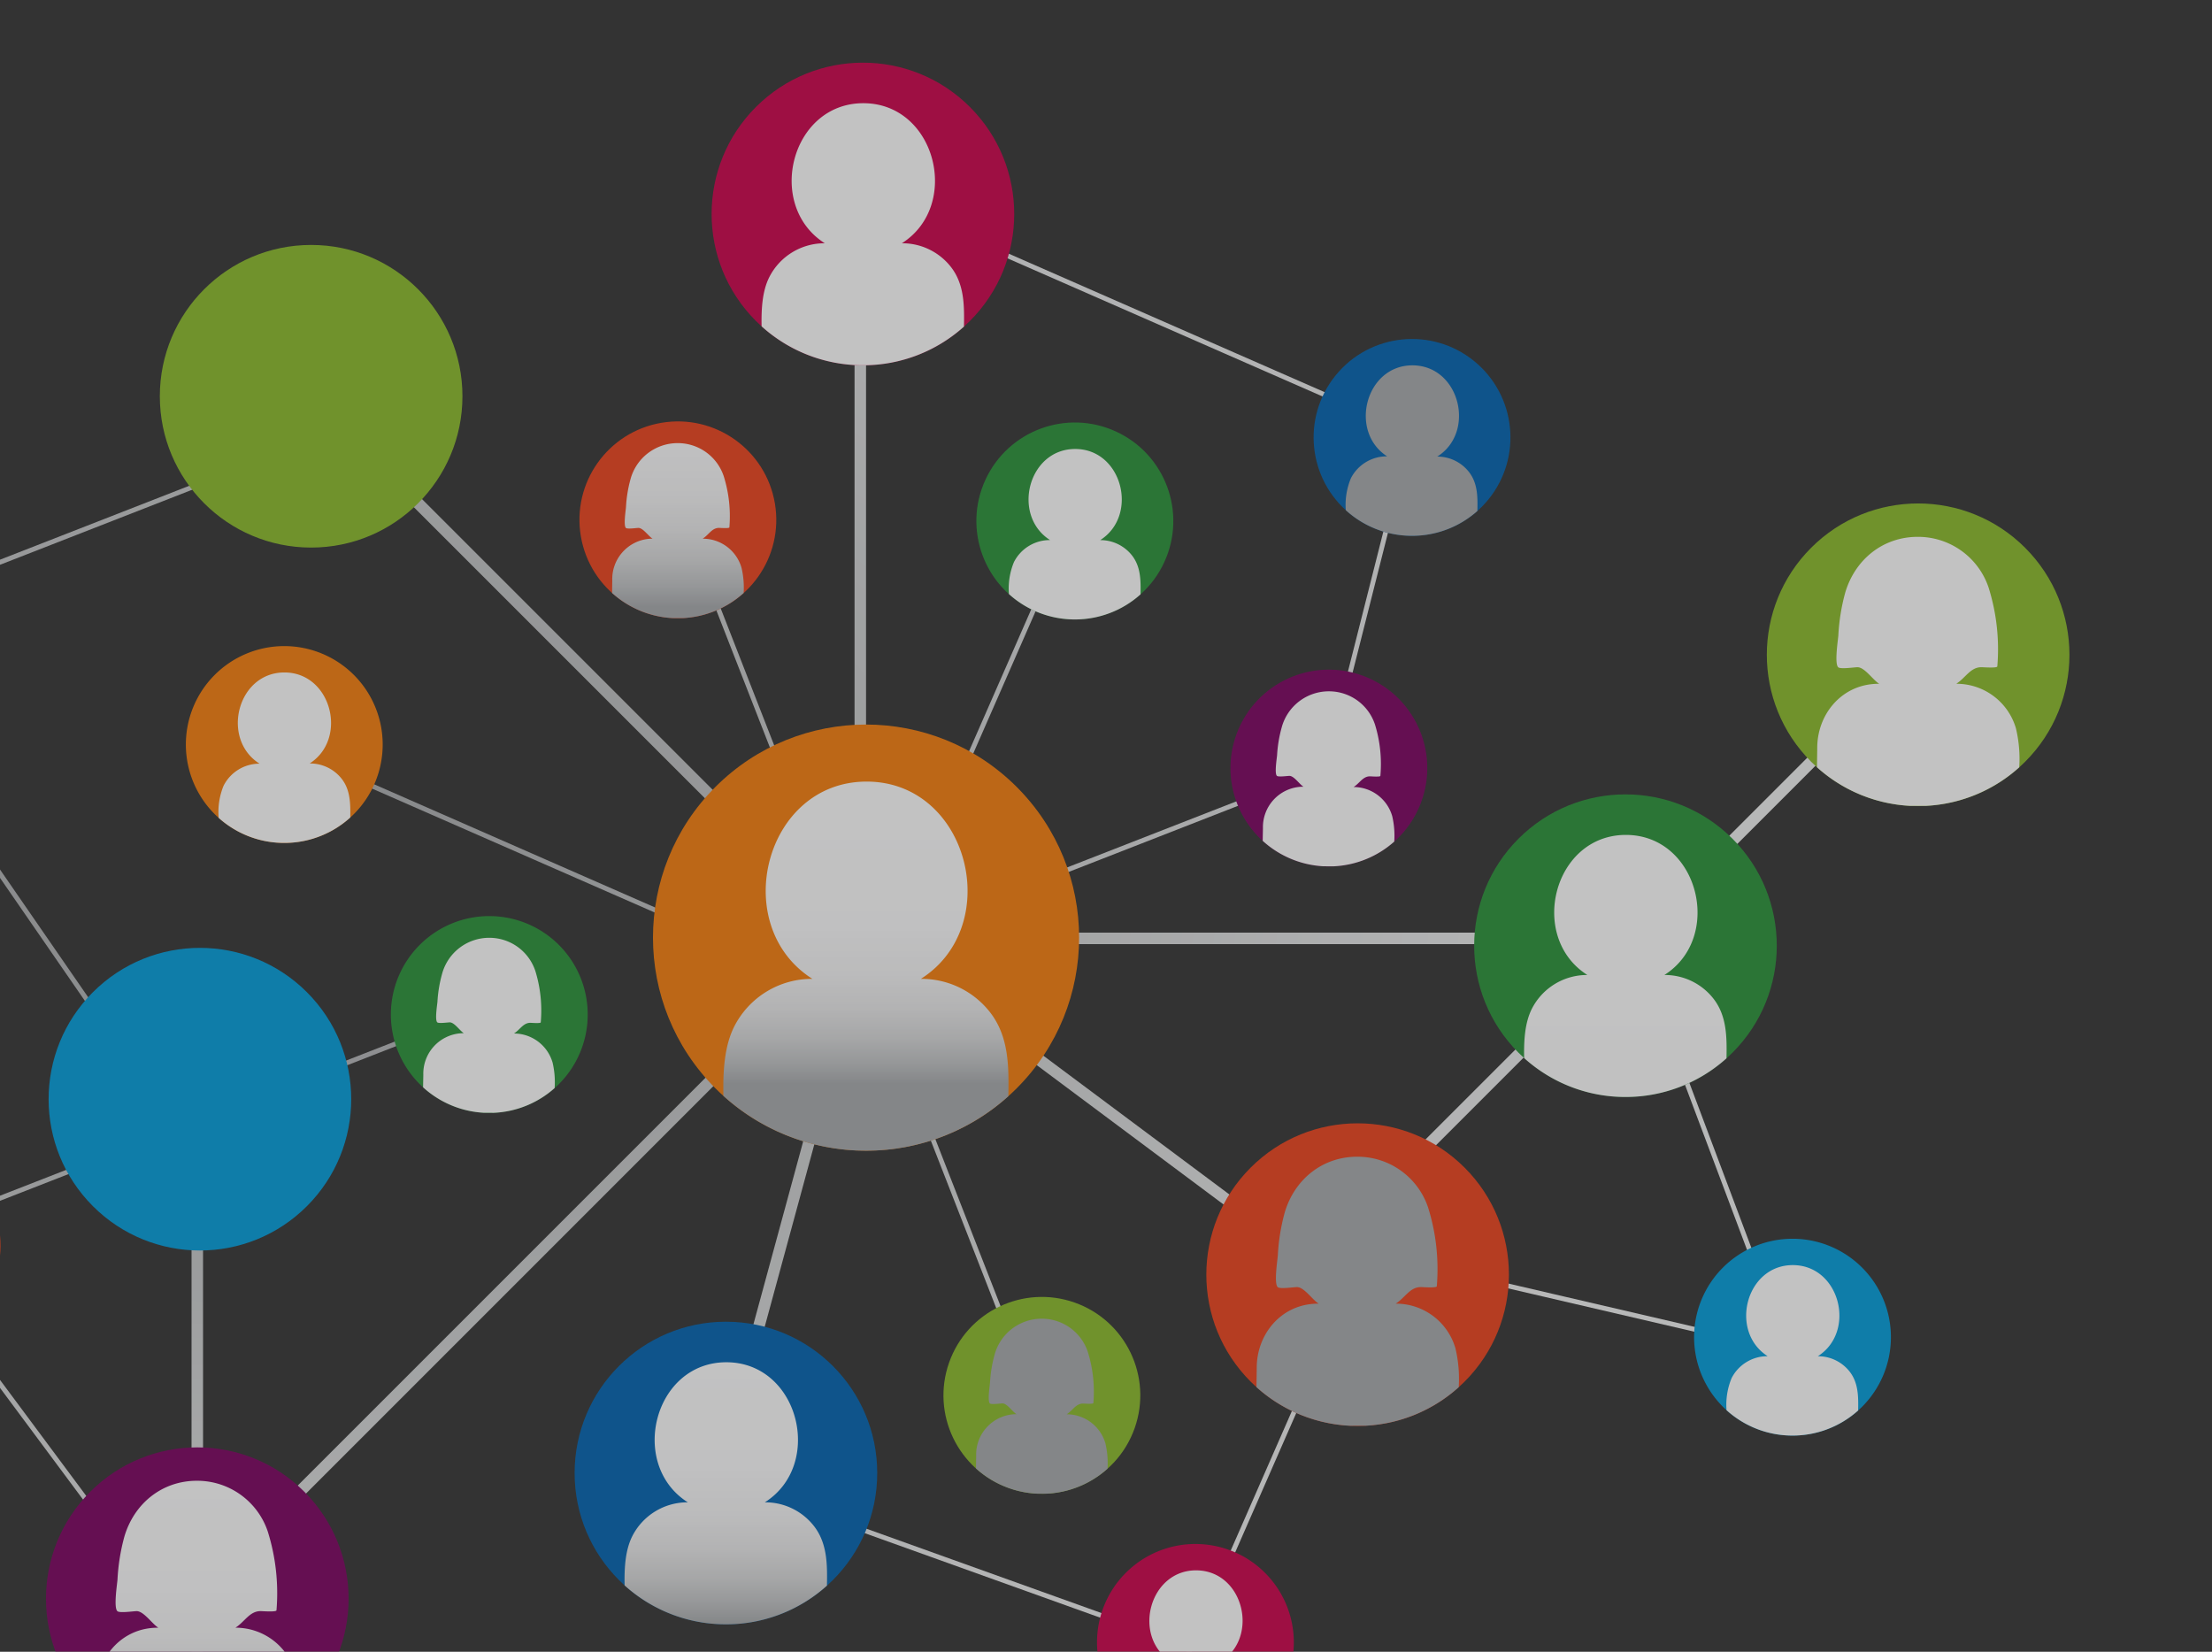 <svg xmlns="http://www.w3.org/2000/svg" xmlns:xlink="http://www.w3.org/1999/xlink" width="473.792" height="353.775" viewBox="0 0 473.792 353.775"><rect x="0" y="0" width="473.792" height="353.775" fill="#333333" stroke="none"/><defs><style>.a{fill:#2c3232;}.b{opacity:0.7;clip-path:url(#a);}.c{fill:url(#b);}.d{fill:#7b0060;}.e{fill:url(#c);}.f{fill:#289238;}.g{fill:url(#d);}.h{fill:#8abb2a;}.i{fill:url(#e);}.j{fill:url(#f);}.k{fill:#009cdc;}.l{fill:url(#g);}.m{fill:#0063b0;}.n{fill:url(#h);}.o{fill:url(#i);}.p{fill:#ec411b;}.q{fill:url(#j);}.r{fill:#cc004a;}.s{fill:url(#k);}.t{fill:#f77e0b;}.u{fill:url(#l);}.v{fill:none;stroke:#8ba9d8;}.w{fill:url(#m);}.x{fill:url(#n);}.y{fill:url(#o);}.z{fill:url(#p);}.aa{fill:url(#q);}.ab{fill:url(#s);}.ac{fill:url(#v);}</style><clipPath id="a"><path class="a" d="M473.792,0H0V353.775H473.792Z"/></clipPath><radialGradient id="b" cx="0.5" cy="0.5" r="0.612" gradientTransform="matrix(-0.708, 0, 0, 1, 0.854, 0)" gradientUnits="objectBoundingBox"><stop offset="0" stop-color="#a2a4a7"/><stop offset="0.029" stop-color="#a4a6a9"/><stop offset="0.457" stop-color="#cdcfd0"/><stop offset="0.795" stop-color="#e6e7e8"/><stop offset="1" stop-color="#f0f1f1"/></radialGradient><linearGradient id="c" x1="2.408" y1="6.409" x2="2.396" y2="4.871" gradientUnits="objectBoundingBox"><stop offset="0" stop-color="#a6a9ac"/><stop offset="0.081" stop-color="#c0c2c4"/><stop offset="0.176" stop-color="#d7d8d9"/><stop offset="0.287" stop-color="#e9e9ea"/><stop offset="0.419" stop-color="#f5f5f6"/><stop offset="0.596" stop-color="#fcfcfd"/><stop offset="1" stop-color="#fff"/></linearGradient><linearGradient id="d" x1="-1.004" y1="7.208" x2="-1.015" y2="5.67" xlink:href="#c"/><linearGradient id="e" x1="4.581" y1="-3.603" x2="4.578" y2="-5.141" xlink:href="#c"/><linearGradient id="f" x1="8.852" y1="9.129" x2="8.85" y2="7.592" xlink:href="#c"/><linearGradient id="g" x1="11.789" y1="11.696" x2="11.787" y2="10.159" xlink:href="#c"/><linearGradient id="h" x1="1.334" y1="-1.252" x2="1.324" y2="-2.789" xlink:href="#c"/><linearGradient id="i" x1="8.575" y1="1.7" x2="8.562" y2="0.162" xlink:href="#c"/><linearGradient id="j" x1="8.745" y1="0.94" x2="8.745" y2="-0.598" xlink:href="#c"/><linearGradient id="k" x1="15.127" y1="3.385" x2="15.099" y2="1.848" xlink:href="#c"/><linearGradient id="l" x1="8.64" y1="2.498" x2="8.648" y2="0.961" xlink:href="#c"/><linearGradient id="m" x1="-5.792" y1="5.798" x2="-5.792" y2="4.798" xlink:href="#c"/><linearGradient id="n" x1="-5.792" y1="-2.374" x2="-5.792" y2="-3.374" xlink:href="#c"/><linearGradient id="o" x1="-0.344" y1="7.244" x2="-0.344" y2="6.244" xlink:href="#c"/><linearGradient id="p" x1="-7.875" y1="1.661" x2="-7.875" y2="0.661" xlink:href="#c"/><linearGradient id="q" x1="0.5" y1="1" x2="0.5" y2="0" xlink:href="#c"/><linearGradient id="s" x1="-2.229" y1="0.82" x2="-2.229" y2="0.109" xlink:href="#c"/><linearGradient id="v" x1="5.575" y1="3.168" x2="5.576" y2="1.631" xlink:href="#c"/></defs><g class="b"><g transform="translate(-59 0)"><path class="c" d="M-3540.262,822.981l-1.012.124-13.641-110.974,1.012-.124Zm-1.878,12.081,62.028,83.432,4.183-4.183,0-85.381h2.464l0,82.917,113.914-113.915,1.742,1.742-115.656,115.658v18.76h-2.464v-8.929l-.32.238-3.106-4.178-.644.644-1.742-1.742.9-.9-62.118-83.553Zm66.211,89.058V917.8l-2.7,2.7Zm20.136-254.738.371.95L-3559.574,711l-.371-.95Zm88.9,219.765.344-.96,2.273.816,30.353-111.568v-1.828h-.591l.333.852-.95.371-.478-1.223h-2.459v-2.464h.875l-12.529-12.529-3.01-2.245.327-.438-104.956-104.954,1.742-1.742L-3348.1,758.748l8.344,6.224-36.036-92.292.95-.371,36.63,93.816,4.294,3.2,0-161.762h2.464l0,160.813,7.706-28.324,2.377.647-8.591,31.578,1.16.865h2.376l41.673-95.062.934.409-41.494,94.653h1.163l90.728-35.425,18.062-71.386-99.661-43.69.409-.934,99.505,43.621,4.152-16.409.989.25-4.193,16.573,1.949.855-.409.934-1.793-.786-17.841,70.515,4.641-1.812.371.95-5.319,2.077-4.829,19.088-.989-.25,4.651-18.382-87.616,34.209,153.06,0-1.562-4.154.955-.359,1.663,4.424,66.424-66.425,1.743,1.742-66.2,66.2v1.038h-1.01l32.581,86.7,5.349,1.245-.231.993-4.687-1.09,3.7,9.84-.955.359-3.937-10.477-90.037-20.949-2.886,6.582,14.63,10.913-1.474,1.975-14.172-10.572-35.215,80.332-.935-.409,1.958-4.466-99.632-35.754-4.521,16.617-2.377-.647,4.572-16.805Zm32.97-116.746-2.082-1.553,2.082,2.082Zm3.051,3.206-.049.178.456-.178Zm195.984,86.418-32.187-85.648-52.36,52.362.715.314-5.357,12.221Zm-93.331-13.846,2.714-6.191-11.972-2.786.231-.993,12.158,2.829,5.188-11.836-1.358,1.358-1.742-1.742,53.212-53.213-155.716,0Zm-33.958,77.463,32.942-75.146-97.958-73.075-1.522,3.471-.934-.41,1.616-3.687-.918-.685-2.3.9-.2.752v1.593l40.221,103.011-.95.371-39.97-102.369h-.01l-29.782,109.469Zm-155.7-133.743-104.152,40.666-.371-.95,104.152-40.666Zm-129.525-76.388,63.513,92.018-.839.579-63.514-92.018Zm191.107,61.162-.41.934-102.4-44.891.41-.934Z" transform="translate(3575.956 -573.39)"/><ellipse class="d" cx="21.078" cy="21.078" rx="21.078" ry="21.078" transform="matrix(-0.937, -0.349, 0.349, -0.937, 356.026, 191.611)"/><path class="e" d="M-2735.816,1419.886a21,21,0,0,1-12.979-5.45c.021-1.287.049-2.382.051-2.7a8.666,8.666,0,0,1,8.025-8.872c.218-.014.436-.016.655-.013-.891-.571-2.018-2.32-3.006-2.326-.433,0-2.386.287-2.692-.015-.534-.527,0-3.768.047-4.419a27.978,27.978,0,0,1,.993-5.961,10.449,10.449,0,0,1,10.145-7.716,10.366,10.366,0,0,1,9.832,7.115,28.7,28.7,0,0,1,1.155,10.994c-.019.266-1.956.1-2.223.1-1.527-.009-2.214,1.478-3.511,2.289a8.619,8.619,0,0,1,8.277,6.256,18.367,18.367,0,0,1,.429,5.43,20.993,20.993,0,0,1-13.031,5.3Z" transform="translate(3078.255 -1234.346)"/><path class="f" d="M-1573.319,1730.882a21.078,21.078,0,0,1,21.2-20.958,21.078,21.078,0,0,1,20.958,21.2,21.079,21.079,0,0,1-21.2,20.958A21.078,21.078,0,0,1-1573.319,1730.882Z" transform="translate(1716.042 -1513.712)"/><path class="g" d="M-1512.322,1779.049a21,21,0,0,1-12.978-5.451c.021-1.287.049-2.382.05-2.7a8.666,8.666,0,0,1,8.025-8.872c.218-.014.436-.016.654-.013-.891-.571-2.018-2.32-3.006-2.326-.433,0-2.386.287-2.692-.015-.534-.527,0-3.768.047-4.419a27.98,27.98,0,0,1,.993-5.961,10.448,10.448,0,0,1,10.145-7.717,10.366,10.366,0,0,1,9.832,7.115,28.7,28.7,0,0,1,1.155,10.994c-.019.266-1.956.1-2.223.1-1.526-.009-2.213,1.478-3.51,2.289a8.618,8.618,0,0,1,8.277,6.256,18.342,18.342,0,0,1,.429,5.43,20.992,20.992,0,0,1-13.031,5.3Z" transform="translate(1674.921 -1540.715)"/><ellipse class="h" cx="21.078" cy="21.078" rx="21.078" ry="21.078" transform="translate(295.049 325.739) rotate(-160.615)"/><path class="i" d="M-2317.932,2334a21,21,0,0,1-13-5.4c.015-1.287.039-2.382.04-2.7a8.666,8.666,0,0,1,7.989-8.9c.218-.014.436-.018.654-.016-.893-.567-2.027-2.312-3.016-2.313-.433,0-2.385.3-2.692,0-.536-.524-.018-3.768.029-4.419a28,28,0,0,1,.969-5.965,10.449,10.449,0,0,1,10.113-7.758,10.366,10.366,0,0,1,9.861,7.075,28.7,28.7,0,0,1,1.2,10.989c-.018.266-1.955.111-2.222.11-1.526,0-2.208,1.487-3.5,2.3a8.619,8.619,0,0,1,8.3,6.223,18.349,18.349,0,0,1,.451,5.428,21,21,0,0,1-13.009,5.349Z" transform="translate(2598.977 -2014.086)"/><ellipse class="f" cx="21.078" cy="21.078" rx="21.078" ry="21.078" transform="matrix(-0.909, -0.418, 0.418, -0.909, 299.573, 139.556)"/><path class="j" d="M-2370.188,1048.794c-8.3-5.278-4.72-19.52,5.387-19.51s13.657,14.258,5.349,19.52a8.6,8.6,0,0,1,6.854,3.335c1.856,2.408,1.843,5.38,1.785,8.282a21,21,0,0,1-14.08,5.375A21,21,0,0,1-2379,1060.36a14.859,14.859,0,0,1,1.077-6.858A8.621,8.621,0,0,1-2370.188,1048.794Z" transform="translate(2654.104 -933.12)"/><path class="k" d="M-3472.353,2201.126a21.079,21.079,0,0,1,21.1-21.057,21.078,21.078,0,0,1,21.057,21.1,21.078,21.078,0,0,1-21.1,21.057A21.079,21.079,0,0,1-3472.353,2201.126Z" transform="translate(3894.214 -1914.75)"/><path class="l" d="M-3415.894,2237.973c-8.3-5.278-4.72-19.52,5.387-19.51s13.657,14.259,5.349,19.52a8.594,8.594,0,0,1,6.854,3.335c1.856,2.408,1.843,5.38,1.785,8.282a21,21,0,0,1-14.08,5.375,21,21,0,0,1-14.107-5.437,14.856,14.856,0,0,1,1.077-6.857A8.621,8.621,0,0,1-3415.894,2237.973Z" transform="translate(3853.518 -1947.501)"/><circle class="m" cx="21.078" cy="21.078" r="21.078" transform="translate(364.536 123.334) rotate(-140.952)"/><path class="n" d="M-2861.052,926.907c-8.277-5.31-4.644-19.538,5.463-19.489s13.6,14.312,5.273,19.541a8.594,8.594,0,0,1,6.841,3.362c1.846,2.415,1.822,5.388,1.752,8.289a21,21,0,0,1-14.1,5.32,21,21,0,0,1-14.086-5.492,14.857,14.857,0,0,1,1.1-6.854A8.621,8.621,0,0,1-2861.052,926.907Z" transform="translate(3217.166 -829.167)"/><path class="d" d="M-602.348,1176.371a21.078,21.078,0,0,1,21.206-20.949,21.078,21.078,0,0,1,20.949,21.206,21.079,21.079,0,0,1-21.207,20.95A21.078,21.078,0,0,1-602.348,1176.371Z" transform="translate(602.349 -1040.716)"/><path class="o" d="M-541.312,1224.547a20.993,20.993,0,0,1-12.976-5.456c.021-1.286.049-2.382.051-2.7a8.666,8.666,0,0,1,8.029-8.868c.217-.014.436-.017.654-.013-.891-.571-2.017-2.321-3.005-2.327-.433,0-2.386.286-2.692-.016-.534-.527,0-3.768.049-4.419a28,28,0,0,1,1-5.961,10.448,10.448,0,0,1,10.148-7.712,10.365,10.365,0,0,1,9.829,7.119,28.7,28.7,0,0,1,1.15,10.995c-.019.266-1.956.1-2.223.1-1.526-.009-2.214,1.477-3.512,2.287a8.618,8.618,0,0,1,8.275,6.26,18.361,18.361,0,0,1,.426,5.43,20.994,20.994,0,0,1-13.033,5.29Z" transform="translate(561.179 -1067.72)"/><ellipse class="p" cx="21.078" cy="21.078" rx="21.078" ry="21.078" transform="translate(186.941 135.647) rotate(-99.634)"/><path class="q" d="M-1787.677,1058.25a21,21,0,0,1-13.01-5.374c.013-1.287.035-2.382.035-2.7a8.665,8.665,0,0,1,7.973-8.919c.218-.015.437-.019.654-.017-.894-.566-2.032-2.308-3.02-2.308-.433,0-2.384.3-2.692,0-.537-.524-.025-3.768.021-4.42a27.989,27.989,0,0,1,.958-5.967,10.449,10.449,0,0,1,10.1-7.776,10.366,10.366,0,0,1,9.874,7.057,28.7,28.7,0,0,1,1.22,10.987c-.017.266-1.955.115-2.222.115-1.527,0-2.2,1.491-3.5,2.31a8.619,8.619,0,0,1,8.314,6.207,18.357,18.357,0,0,1,.461,5.427,21,21,0,0,1-13,5.373Z" transform="translate(1990.793 -925.861)"/><path class="r" d="M-2602.279,2645.61a21.078,21.078,0,0,1,21.38-20.772,21.079,21.079,0,0,1,20.772,21.381,21.078,21.078,0,0,1-21.38,20.771A21.078,21.078,0,0,1-2602.279,2645.61Z" transform="translate(2896.251 -2294.142)"/><path class="s" d="M-2544.376,2682.676c-8.226-5.389-4.457-19.581,5.649-19.436s13.464,14.441,5.085,19.591a8.594,8.594,0,0,1,6.809,3.427c1.824,2.433,1.77,5.405,1.674,8.306a21,21,0,0,1-14.151,5.185,21,21,0,0,1-14.033-5.626,14.853,14.853,0,0,1,1.169-6.843A8.621,8.621,0,0,1-2544.376,2682.676Z" transform="translate(2854.053 -2326.9)"/><path class="t" d="M-1274.575,1337.669a21.079,21.079,0,0,1,20.993-21.163,21.078,21.078,0,0,1,21.163,20.993,21.079,21.079,0,0,1-20.993,21.163A21.078,21.078,0,0,1-1274.575,1337.669Z" transform="translate(1373.386 -1178.123)"/><path class="u" d="M-1218.66,1374.435c-8.324-5.236-4.817-19.5,5.289-19.536s13.728,14.19,5.447,19.493a8.6,8.6,0,0,1,6.87,3.3c1.868,2.4,1.87,5.371,1.826,8.273a21,21,0,0,1-14.053,5.446,21,21,0,0,1-14.134-5.366,14.86,14.86,0,0,1,1.042-6.863A8.621,8.621,0,0,1-1218.66,1374.435Z" transform="translate(1333.253 -1210.872)"/><path class="v" d="M-1304.738,898.993" transform="translate(1450.138 -821.98)"/><circle class="h" cx="32.408" cy="32.408" r="32.408" transform="translate(469.849 186.071) rotate(-135)"/><path class="w" d="M-3639.534,1214.952a32.278,32.278,0,0,1-20-8.267c.02-1.978.054-3.662.054-4.144,0-7.042,4.979-13.258,12.261-13.71.334-.023.67-.029,1.006-.026-1.375-.87-3.123-3.55-4.643-3.55-.666,0-3.667.462-4.139,0-.825-.806-.037-5.793.033-6.8a43.058,43.058,0,0,1,1.475-9.174c2.082-7.054,8.036-11.952,15.53-11.952a15.938,15.938,0,0,1,15.178,10.854,44.12,44.12,0,0,1,1.871,16.892c-.026.409-3.005.175-3.417.175-2.347,0-3.39,2.291-5.377,3.549a13.251,13.251,0,0,1,12.781,9.547,28.232,28.232,0,0,1,.707,8.345,32.279,32.279,0,0,1-19.989,8.256Z" transform="translate(4107.718 -1042.347)"/><circle class="p" cx="32.408" cy="32.408" r="32.408" transform="translate(349.792 318.834) rotate(-135)"/><path class="x" d="M-2822.762,2118.168a32.279,32.279,0,0,1-20-8.267c.021-1.978.054-3.662.054-4.144,0-7.042,4.979-13.258,12.261-13.71.334-.023.671-.029,1.006-.026-1.375-.87-3.123-3.549-4.643-3.549-.666,0-3.667.461-4.139,0-.825-.806-.037-5.793.033-6.8a43.027,43.027,0,0,1,1.475-9.174c2.082-7.054,8.036-11.952,15.53-11.952a15.937,15.937,0,0,1,15.178,10.854,44.116,44.116,0,0,1,1.871,16.893c-.027.409-3.006.175-3.417.175-2.347,0-3.39,2.291-5.377,3.549a13.251,13.251,0,0,1,12.781,9.547,28.225,28.225,0,0,1,.707,8.345,32.278,32.278,0,0,1-19.989,8.255Z" transform="translate(3170.889 -1812.799)"/><circle class="r" cx="32.408" cy="32.408" r="32.408" transform="translate(243.83 91.663) rotate(-135)"/><path class="y" d="M-2108.212,555.419c-12.765-8.1-7.286-30,8.253-30s21.019,21.9,8.254,30a13.214,13.214,0,0,1,10.543,5.117c2.857,3.7,2.841,8.27,2.757,12.732a32.285,32.285,0,0,1-21.64,8.285,32.288,32.288,0,0,1-21.7-8.338c-.08-3.75.138-7.544,1.645-10.545A13.256,13.256,0,0,1-2108.212,555.419Z" transform="translate(2343.876 -503.315)"/><circle class="f" cx="32.408" cy="32.408" r="32.408" transform="translate(407.162 248.382) rotate(-135)"/><path class="z" d="M-3219.389,1621.605c-12.765-8.1-7.286-30,8.252-30s21.02,21.9,8.254,30a13.214,13.214,0,0,1,10.543,5.117c2.857,3.7,2.841,8.27,2.757,12.731a32.286,32.286,0,0,1-21.64,8.285,32.288,32.288,0,0,1-21.7-8.337c-.08-3.75.138-7.544,1.645-10.545A13.256,13.256,0,0,1-3219.389,1621.605Z" transform="translate(3618.384 -1412.782)"/><circle class="d" cx="32.408" cy="32.408" r="32.408" transform="translate(101.258 388.242) rotate(-135)"/><path class="aa" d="M-1131.935,2590.358a32.277,32.277,0,0,1-20-8.267c.02-1.978.054-3.662.054-4.144,0-7.042,4.979-13.258,12.261-13.71.334-.023.671-.029,1.006-.026-1.375-.87-3.123-3.55-4.642-3.55-.666,0-3.666.461-4.139,0-.825-.805-.037-5.793.033-6.8a43.043,43.043,0,0,1,1.475-9.174c2.082-7.054,8.036-11.952,15.53-11.952a15.937,15.937,0,0,1,15.178,10.854,44.115,44.115,0,0,1,1.871,16.892c-.027.409-3.006.175-3.417.175-2.347,0-3.39,2.291-5.377,3.55a13.251,13.251,0,0,1,12.781,9.547,28.219,28.219,0,0,1,.707,8.345,32.277,32.277,0,0,1-19.989,8.256Z" transform="translate(1231.529 -2215.583)"/><ellipse class="h" cx="32.408" cy="32.408" rx="32.408" ry="32.408" transform="translate(93.235 52.463)"/><path class="aa" d="M-1297.827,838.267a32.278,32.278,0,0,1-20-8.267c.021-1.978.054-3.662.054-4.144,0-7.042,4.979-13.258,12.261-13.71.334-.023.671-.029,1.006-.026-1.374-.87-3.123-3.55-4.642-3.55-.666,0-3.666.462-4.139,0-.825-.805-.037-5.793.033-6.8a43.026,43.026,0,0,1,1.475-9.174c2.082-7.054,8.036-11.952,15.53-11.952a15.938,15.938,0,0,1,15.178,10.854,44.121,44.121,0,0,1,1.871,16.892c-.027.409-3.006.175-3.417.175-2.347,0-3.39,2.291-5.377,3.55a13.251,13.251,0,0,1,12.781,9.547,28.22,28.22,0,0,1,.707,8.345,32.278,32.278,0,0,1-19.989,8.256Z" transform="translate(1421.804 -721.031)"/><circle class="t" cx="45.637" cy="45.637" r="45.637" transform="translate(244.501 265.361) rotate(-135)"/><path class="ab" d="M-2167.4,1556.182c-17.976-11.41-10.26-42.252,11.621-42.252s29.6,30.842,11.623,42.252a18.609,18.609,0,0,1,14.848,7.206c4.023,5.209,4,11.646,3.882,17.929a45.464,45.464,0,0,1-30.473,11.668,45.47,45.47,0,0,1-30.556-11.741c-.113-5.28.194-10.624,2.316-14.85A18.667,18.667,0,0,1-2167.4,1556.182Z" transform="translate(2400.405 -1346.528)"/><ellipse class="m" cx="32.408" cy="32.408" rx="32.408" ry="32.408" transform="translate(182.078 283.088)"/><path class="aa" d="M-1908.577,2390c-12.765-8.1-7.286-30,8.252-30s21.019,21.9,8.253,30a13.214,13.214,0,0,1,10.544,5.117c2.857,3.7,2.841,8.27,2.757,12.731a32.285,32.285,0,0,1-21.64,8.286,32.288,32.288,0,0,1-21.7-8.337c-.08-3.75.138-7.544,1.645-10.545A13.255,13.255,0,0,1-1908.577,2390Z" transform="translate(2114.897 -2068.231)"/><circle class="k" cx="32.408" cy="32.408" r="32.408" transform="translate(101.82 281.257) rotate(-135)"/><path class="aa" d="M-1142.086,1845.266c-12.765-8.1-7.286-30,8.253-30s21.019,21.9,8.254,30a13.214,13.214,0,0,1,10.543,5.117c2.857,3.7,2.841,8.27,2.757,12.732a32.286,32.286,0,0,1-21.64,8.286,32.288,32.288,0,0,1-21.7-8.338c-.08-3.75.138-7.544,1.645-10.545A13.255,13.255,0,0,1-1142.086,1845.266Z" transform="translate(1235.739 -1603.566)"/><ellipse class="p" cx="21.078" cy="21.078" rx="21.078" ry="21.078" transform="translate(58.967 288.008) rotate(-179.601)"/><path class="ac" d="M-657.268,2115.777a21,21,0,0,1-13.01-5.374c.013-1.287.034-2.382.034-2.7a8.665,8.665,0,0,1,7.973-8.918c.218-.016.436-.019.654-.018-.894-.565-2.032-2.308-3.02-2.308-.433,0-2.384.3-2.692,0-.537-.524-.025-3.768.021-4.42a27.971,27.971,0,0,1,.958-5.967,10.449,10.449,0,0,1,10.1-7.776,10.366,10.366,0,0,1,9.874,7.057,28.7,28.7,0,0,1,1.22,10.987c-.017.266-1.955.115-2.222.115-1.527,0-2.2,1.491-3.5,2.31a8.619,8.619,0,0,1,8.314,6.207,18.358,18.358,0,0,1,.461,5.427,20.993,20.993,0,0,1-13,5.373Z" transform="translate(694.226 -1827.942)"/></g></g></svg>